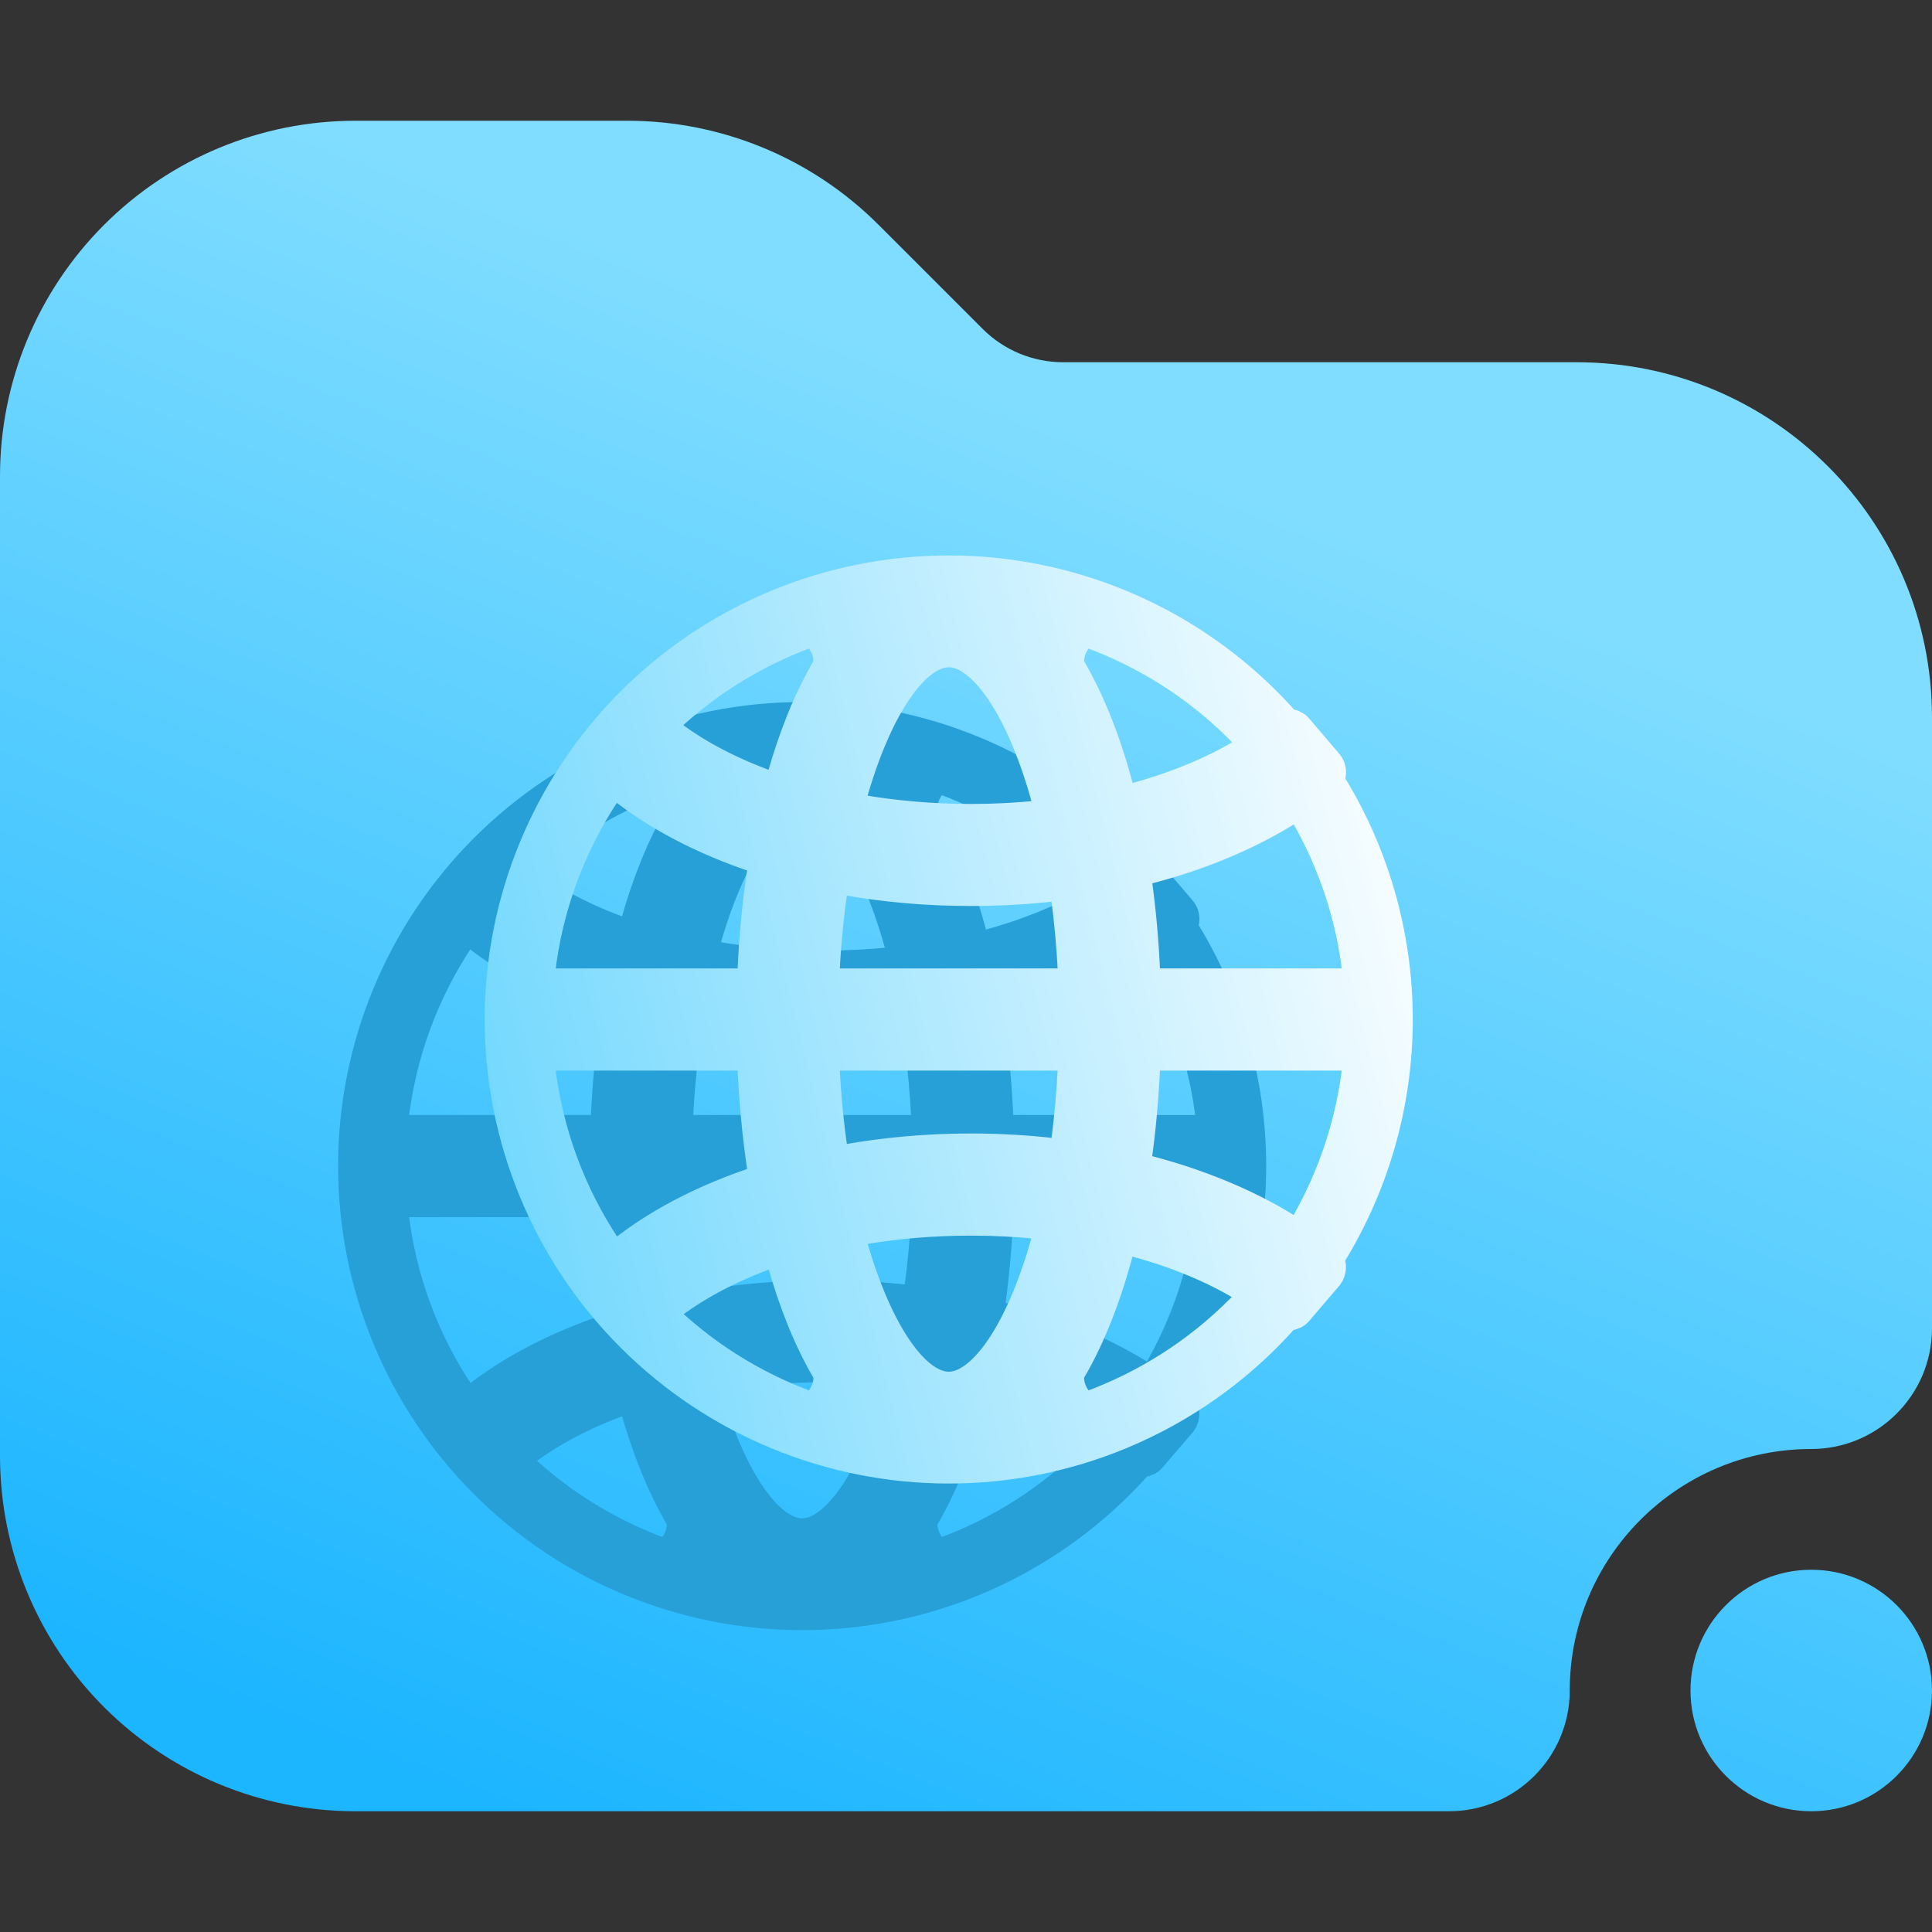 <svg width="16" height="16" viewBox="0 0 16 16" fill="none" xmlns="http://www.w3.org/2000/svg">
<rect x="0" y="0" width="16" height="16" fill="#333333" stroke="none"/>
<path fill-rule="evenodd" clip-rule="evenodd" d="M16 5.943V11C16 11.552 15.552 12 15 12C13.896 12 13 12.896 13 14C13 14.552 12.552 15 12 15C12 15 6.101 15 2.943 15C2.162 15 1.414 14.69 0.862 14.138C0.31 13.586 0 12.838 0 12.057C0 9.823 0 6.177 0 3.943C0 3.162 0.31 2.414 0.862 1.862C1.414 1.31 2.162 1 2.943 1C3.727 1 4.587 1 5.195 1C5.976 1 6.724 1.31 7.276 1.862L8.138 2.724C8.315 2.901 8.555 3 8.805 3H13.057C14.683 3 16 4.317 16 5.943ZM16 14C16 14.552 15.552 15 15 15C14.448 15 14 14.552 14 14C14 13.448 14.448 13 15 13C15.552 13 16 13.448 16 14Z" fill="url(#paint0_linear_63_998)"/>
<path fill-rule="evenodd" clip-rule="evenodd" d="M5.697 6.787C5.786 6.635 5.621 6.323 5.455 6.383C4.981 6.556 4.544 6.831 4.18 7.195C4.068 7.307 3.964 7.426 3.869 7.551L4.044 7.358C4.103 7.292 4.204 7.287 4.274 7.341C4.284 7.349 4.294 7.357 4.304 7.364C4.532 7.535 4.811 7.68 5.127 7.793C5.214 7.825 5.307 7.772 5.332 7.683C5.429 7.337 5.552 7.034 5.697 6.787ZM3.989 7.684C3.915 7.626 3.805 7.636 3.753 7.714C3.442 8.177 3.246 8.708 3.183 9.264C3.172 9.356 3.246 9.434 3.339 9.434H4.931C5.018 9.434 5.089 9.365 5.092 9.278C5.105 8.982 5.133 8.696 5.174 8.425C5.186 8.345 5.139 8.268 5.062 8.242C4.67 8.11 4.322 7.934 4.037 7.72C4.021 7.708 4.005 7.696 3.989 7.684ZM3.339 9.88C3.246 9.88 3.172 9.958 3.183 10.05C3.246 10.608 3.443 11.14 3.755 11.603C3.808 11.682 3.917 11.692 3.991 11.633C4.006 11.622 4.021 11.61 4.037 11.598C4.322 11.385 4.671 11.209 5.063 11.077C5.139 11.051 5.187 10.973 5.175 10.893C5.133 10.621 5.105 10.334 5.092 10.036C5.089 9.949 5.018 9.88 4.931 9.88H3.339ZM3.897 11.799C3.984 11.911 4.079 12.018 4.18 12.12C4.544 12.484 4.981 12.759 5.455 12.931C5.621 12.991 5.786 12.679 5.697 12.527C5.553 12.281 5.43 11.98 5.333 11.636C5.308 11.547 5.215 11.494 5.128 11.525C4.812 11.639 4.532 11.784 4.304 11.955C4.294 11.963 4.284 11.97 4.274 11.978C4.204 12.031 4.103 12.027 4.044 11.961L3.897 11.799ZM7.589 12.527C7.5 12.679 7.665 12.991 7.83 12.931C8.305 12.759 8.741 12.484 9.105 12.12C9.13 12.095 9.154 12.07 9.177 12.045C9.242 11.977 9.228 11.867 9.148 11.818C9.125 11.804 9.102 11.79 9.078 11.777C8.815 11.627 8.509 11.505 8.174 11.416C8.088 11.393 8.003 11.447 7.98 11.533C7.88 11.92 7.747 12.257 7.589 12.527ZM9.407 12.03C9.416 12.02 9.431 12.018 9.441 12.027C9.451 12.035 9.467 12.034 9.475 12.024L9.723 11.735C9.737 11.718 9.735 11.692 9.718 11.678C9.702 11.665 9.698 11.641 9.709 11.624C10.083 11.041 10.286 10.36 10.286 9.657C10.286 8.955 10.083 8.275 9.711 7.693C9.7 7.676 9.703 7.653 9.719 7.64C9.736 7.626 9.738 7.601 9.723 7.585L9.474 7.294C9.466 7.284 9.452 7.283 9.442 7.291C9.433 7.299 9.418 7.298 9.41 7.288C9.349 7.217 9.285 7.148 9.219 7.081C8.536 6.398 7.609 6.014 6.643 6.014C5.677 6.014 4.75 6.398 4.067 7.081C3.384 7.764 3 8.691 3 9.657C3 10.623 3.384 11.55 4.067 12.233C4.75 12.916 5.677 13.3 6.643 13.3C7.609 13.3 8.536 12.916 9.219 12.233C9.284 12.167 9.347 12.1 9.407 12.03ZM9.151 7.499C9.232 7.45 9.245 7.341 9.181 7.272C9.156 7.246 9.131 7.22 9.105 7.195C8.741 6.831 8.305 6.556 7.83 6.383C7.665 6.323 7.5 6.635 7.589 6.787C7.748 7.058 7.881 7.397 7.981 7.786C8.004 7.871 8.09 7.926 8.175 7.903C8.51 7.814 8.816 7.692 9.078 7.542C9.103 7.528 9.127 7.514 9.151 7.499ZM9.651 7.903C9.605 7.824 9.501 7.804 9.424 7.853C9.384 7.879 9.342 7.904 9.299 7.928C8.992 8.104 8.637 8.244 8.25 8.343C8.169 8.364 8.115 8.444 8.126 8.527C8.16 8.768 8.182 9.019 8.193 9.278C8.197 9.365 8.268 9.434 8.355 9.434H9.947C10.04 9.434 10.114 9.356 10.103 9.264C10.048 8.782 9.894 8.319 9.651 7.903ZM9.947 9.88C10.04 9.88 10.114 9.958 10.103 10.05C10.048 10.533 9.893 10.998 9.649 11.415C9.603 11.494 9.499 11.513 9.422 11.464C9.382 11.438 9.341 11.414 9.299 11.39C8.992 11.215 8.637 11.075 8.25 10.976C8.168 10.954 8.114 10.875 8.126 10.791C8.159 10.55 8.182 10.297 8.193 10.036C8.197 9.949 8.268 9.88 8.355 9.88H9.947ZM5.796 10.891C5.707 10.907 5.62 10.848 5.607 10.758C5.574 10.532 5.551 10.293 5.539 10.045C5.534 9.954 5.607 9.88 5.698 9.88H7.588C7.679 9.88 7.751 9.954 7.747 10.045C7.736 10.273 7.715 10.494 7.686 10.704C7.675 10.791 7.594 10.85 7.507 10.84C7.285 10.815 7.058 10.802 6.827 10.802C6.472 10.802 6.126 10.832 5.796 10.891ZM5.796 8.428C5.706 8.412 5.619 8.471 5.606 8.561C5.574 8.786 5.551 9.023 5.539 9.27C5.534 9.36 5.607 9.434 5.698 9.434H7.588C7.679 9.434 7.751 9.36 7.747 9.27C7.736 9.043 7.716 8.824 7.687 8.615C7.675 8.529 7.595 8.469 7.508 8.479C7.286 8.505 7.058 8.518 6.827 8.518C6.472 8.518 6.125 8.487 5.796 8.428ZM6.643 6.54C6.984 6.54 7.323 7.055 7.536 7.851C7.56 7.942 7.498 8.033 7.404 8.043C7.216 8.062 7.023 8.072 6.827 8.072C6.501 8.072 6.184 8.044 5.885 7.992C5.795 7.976 5.739 7.887 5.764 7.8C5.977 7.034 6.309 6.54 6.643 6.54ZM6.827 11.247C7.022 11.247 7.215 11.257 7.402 11.276C7.497 11.286 7.559 11.377 7.535 11.469C7.322 12.261 6.983 12.774 6.643 12.774C6.31 12.774 5.979 12.283 5.765 11.519C5.741 11.432 5.797 11.343 5.886 11.327C6.185 11.275 6.502 11.247 6.827 11.247Z" fill="#279FD7" stroke="#279FD7" stroke-width="0.4"/>
<path fill-rule="evenodd" clip-rule="evenodd" d="M6.911 5.573C7 5.421 6.835 5.109 6.67 5.169C6.195 5.341 5.759 5.616 5.395 5.98C5.282 6.093 5.179 6.212 5.084 6.337L5.258 6.143C5.318 6.078 5.418 6.073 5.488 6.127C5.498 6.135 5.508 6.142 5.518 6.15C5.746 6.321 6.026 6.466 6.341 6.579C6.428 6.61 6.521 6.558 6.546 6.469C6.643 6.123 6.766 5.82 6.911 5.573ZM5.203 6.47C5.129 6.411 5.02 6.422 4.967 6.5C4.656 6.962 4.46 7.494 4.397 8.05C4.387 8.142 4.46 8.22 4.553 8.22H6.145C6.232 8.22 6.303 8.151 6.307 8.064C6.319 7.768 6.347 7.482 6.389 7.211C6.401 7.131 6.353 7.054 6.276 7.028C5.885 6.896 5.536 6.72 5.251 6.506C5.235 6.494 5.219 6.482 5.203 6.47ZM4.553 8.666C4.46 8.666 4.387 8.744 4.397 8.836C4.46 9.393 4.657 9.926 4.969 10.389C5.022 10.467 5.131 10.477 5.206 10.419C5.221 10.407 5.236 10.396 5.251 10.384C5.536 10.17 5.885 9.994 6.277 9.862C6.354 9.836 6.401 9.759 6.389 9.679C6.348 9.407 6.32 9.12 6.307 8.822C6.303 8.735 6.232 8.666 6.145 8.666H4.553ZM5.111 10.584C5.198 10.696 5.293 10.804 5.395 10.905C5.759 11.269 6.195 11.544 6.67 11.717C6.835 11.777 7 11.465 6.911 11.313C6.767 11.067 6.644 10.765 6.548 10.421C6.523 10.333 6.429 10.28 6.342 10.311C6.026 10.424 5.747 10.57 5.518 10.741C5.508 10.748 5.498 10.756 5.488 10.763C5.418 10.817 5.318 10.812 5.258 10.747L5.111 10.584ZM8.803 11.313C8.714 11.464 8.879 11.777 9.045 11.717C9.519 11.544 9.956 11.269 10.32 10.905C10.344 10.881 10.368 10.856 10.392 10.831C10.456 10.762 10.443 10.653 10.362 10.604C10.339 10.59 10.316 10.576 10.292 10.563C10.03 10.412 9.723 10.29 9.388 10.202C9.303 10.179 9.217 10.233 9.195 10.319C9.094 10.705 8.962 11.043 8.803 11.313ZM10.621 10.815C10.63 10.805 10.645 10.804 10.655 10.812C10.666 10.821 10.681 10.82 10.69 10.81L10.937 10.521C10.951 10.504 10.95 10.478 10.932 10.463C10.916 10.45 10.912 10.427 10.924 10.409C11.297 9.827 11.5 9.145 11.5 8.443C11.5 7.741 11.298 7.06 10.925 6.478C10.914 6.461 10.918 6.439 10.933 6.426C10.95 6.412 10.952 6.387 10.938 6.371L10.689 6.079C10.681 6.07 10.666 6.069 10.656 6.077C10.647 6.085 10.633 6.083 10.625 6.074C10.564 6.003 10.5 5.934 10.433 5.867C9.75 5.184 8.823 4.8 7.857 4.8C6.891 4.8 5.965 5.184 5.281 5.867C4.598 6.55 4.214 7.477 4.214 8.443C4.214 9.409 4.598 10.336 5.281 11.019C5.965 11.702 6.891 12.086 7.857 12.086C8.823 12.086 9.75 11.702 10.433 11.019C10.499 10.953 10.562 10.885 10.621 10.815ZM10.366 6.285C10.446 6.236 10.459 6.127 10.395 6.058C10.37 6.032 10.345 6.006 10.32 5.98C9.956 5.616 9.519 5.341 9.045 5.169C8.879 5.109 8.714 5.421 8.803 5.573C8.962 5.844 9.095 6.183 9.196 6.571C9.218 6.657 9.304 6.711 9.39 6.689C9.724 6.6 10.03 6.478 10.292 6.328C10.317 6.314 10.341 6.3 10.366 6.285ZM10.865 6.688C10.819 6.609 10.716 6.59 10.638 6.639C10.598 6.665 10.556 6.69 10.514 6.714C10.207 6.89 9.851 7.03 9.465 7.129C9.383 7.15 9.329 7.229 9.341 7.313C9.374 7.553 9.397 7.805 9.408 8.064C9.412 8.151 9.482 8.22 9.57 8.22H11.162C11.254 8.22 11.328 8.142 11.317 8.05C11.263 7.568 11.108 7.104 10.865 6.688ZM11.162 8.666C11.254 8.666 11.328 8.744 11.317 8.836C11.262 9.319 11.107 9.784 10.864 10.201C10.817 10.28 10.714 10.298 10.636 10.25C10.596 10.224 10.555 10.2 10.514 10.176C10.207 10.001 9.851 9.861 9.464 9.761C9.382 9.74 9.328 9.661 9.34 9.577C9.374 9.336 9.396 9.083 9.408 8.822C9.412 8.735 9.482 8.666 9.57 8.666H11.162ZM7.011 9.677C6.921 9.692 6.834 9.634 6.821 9.544C6.788 9.317 6.765 9.079 6.753 8.83C6.749 8.74 6.822 8.666 6.912 8.666H8.803C8.893 8.666 8.966 8.74 8.961 8.83C8.95 9.059 8.93 9.28 8.901 9.49C8.889 9.576 8.808 9.635 8.721 9.626C8.5 9.6 8.272 9.587 8.041 9.587C7.686 9.587 7.34 9.618 7.011 9.677ZM7.01 7.214C6.92 7.198 6.834 7.257 6.821 7.347C6.788 7.572 6.765 7.809 6.753 8.055C6.749 8.146 6.822 8.22 6.912 8.22H8.803C8.893 8.22 8.966 8.146 8.961 8.055C8.95 7.829 8.93 7.61 8.901 7.401C8.89 7.314 8.809 7.255 8.722 7.265C8.5 7.29 8.272 7.303 8.041 7.303C7.686 7.303 7.339 7.273 7.01 7.214ZM7.857 5.326C8.198 5.326 8.537 5.841 8.75 6.636C8.775 6.728 8.712 6.819 8.618 6.828C8.43 6.848 8.237 6.858 8.041 6.858C7.716 6.858 7.399 6.83 7.099 6.778C7.01 6.762 6.954 6.673 6.978 6.586C7.192 5.819 7.524 5.326 7.857 5.326ZM8.041 10.033C8.237 10.033 8.429 10.043 8.617 10.062C8.711 10.072 8.773 10.163 8.749 10.254C8.536 11.047 8.197 11.56 7.857 11.56C7.524 11.56 7.193 11.069 6.979 10.305C6.955 10.217 7.011 10.129 7.1 10.113C7.4 10.06 7.716 10.033 8.041 10.033Z" fill="url(#paint1_linear_63_998)" stroke="url(#paint2_linear_63_998)" stroke-width="0.4"/>
<defs>
<linearGradient id="paint0_linear_63_998" x1="1.6" y1="15.004" x2="7.087" y2="1.079" gradientUnits="userSpaceOnUse">
<stop offset="0.061" stop-color="#1CB5FF"/>
<stop offset="0.892" stop-color="#80DDFF"/>
</linearGradient>
<linearGradient id="paint1_linear_63_998" x1="4.214" y1="12.086" x2="12.786" y2="9.943" gradientUnits="userSpaceOnUse">
<stop stop-color="#6BD6FE"/>
<stop offset="1" stop-color="white"/>
</linearGradient>
<linearGradient id="paint2_linear_63_998" x1="4.214" y1="12.086" x2="12.786" y2="9.943" gradientUnits="userSpaceOnUse">
<stop stop-color="#6BD6FE"/>
<stop offset="1" stop-color="white"/>
</linearGradient>
</defs>
</svg>
